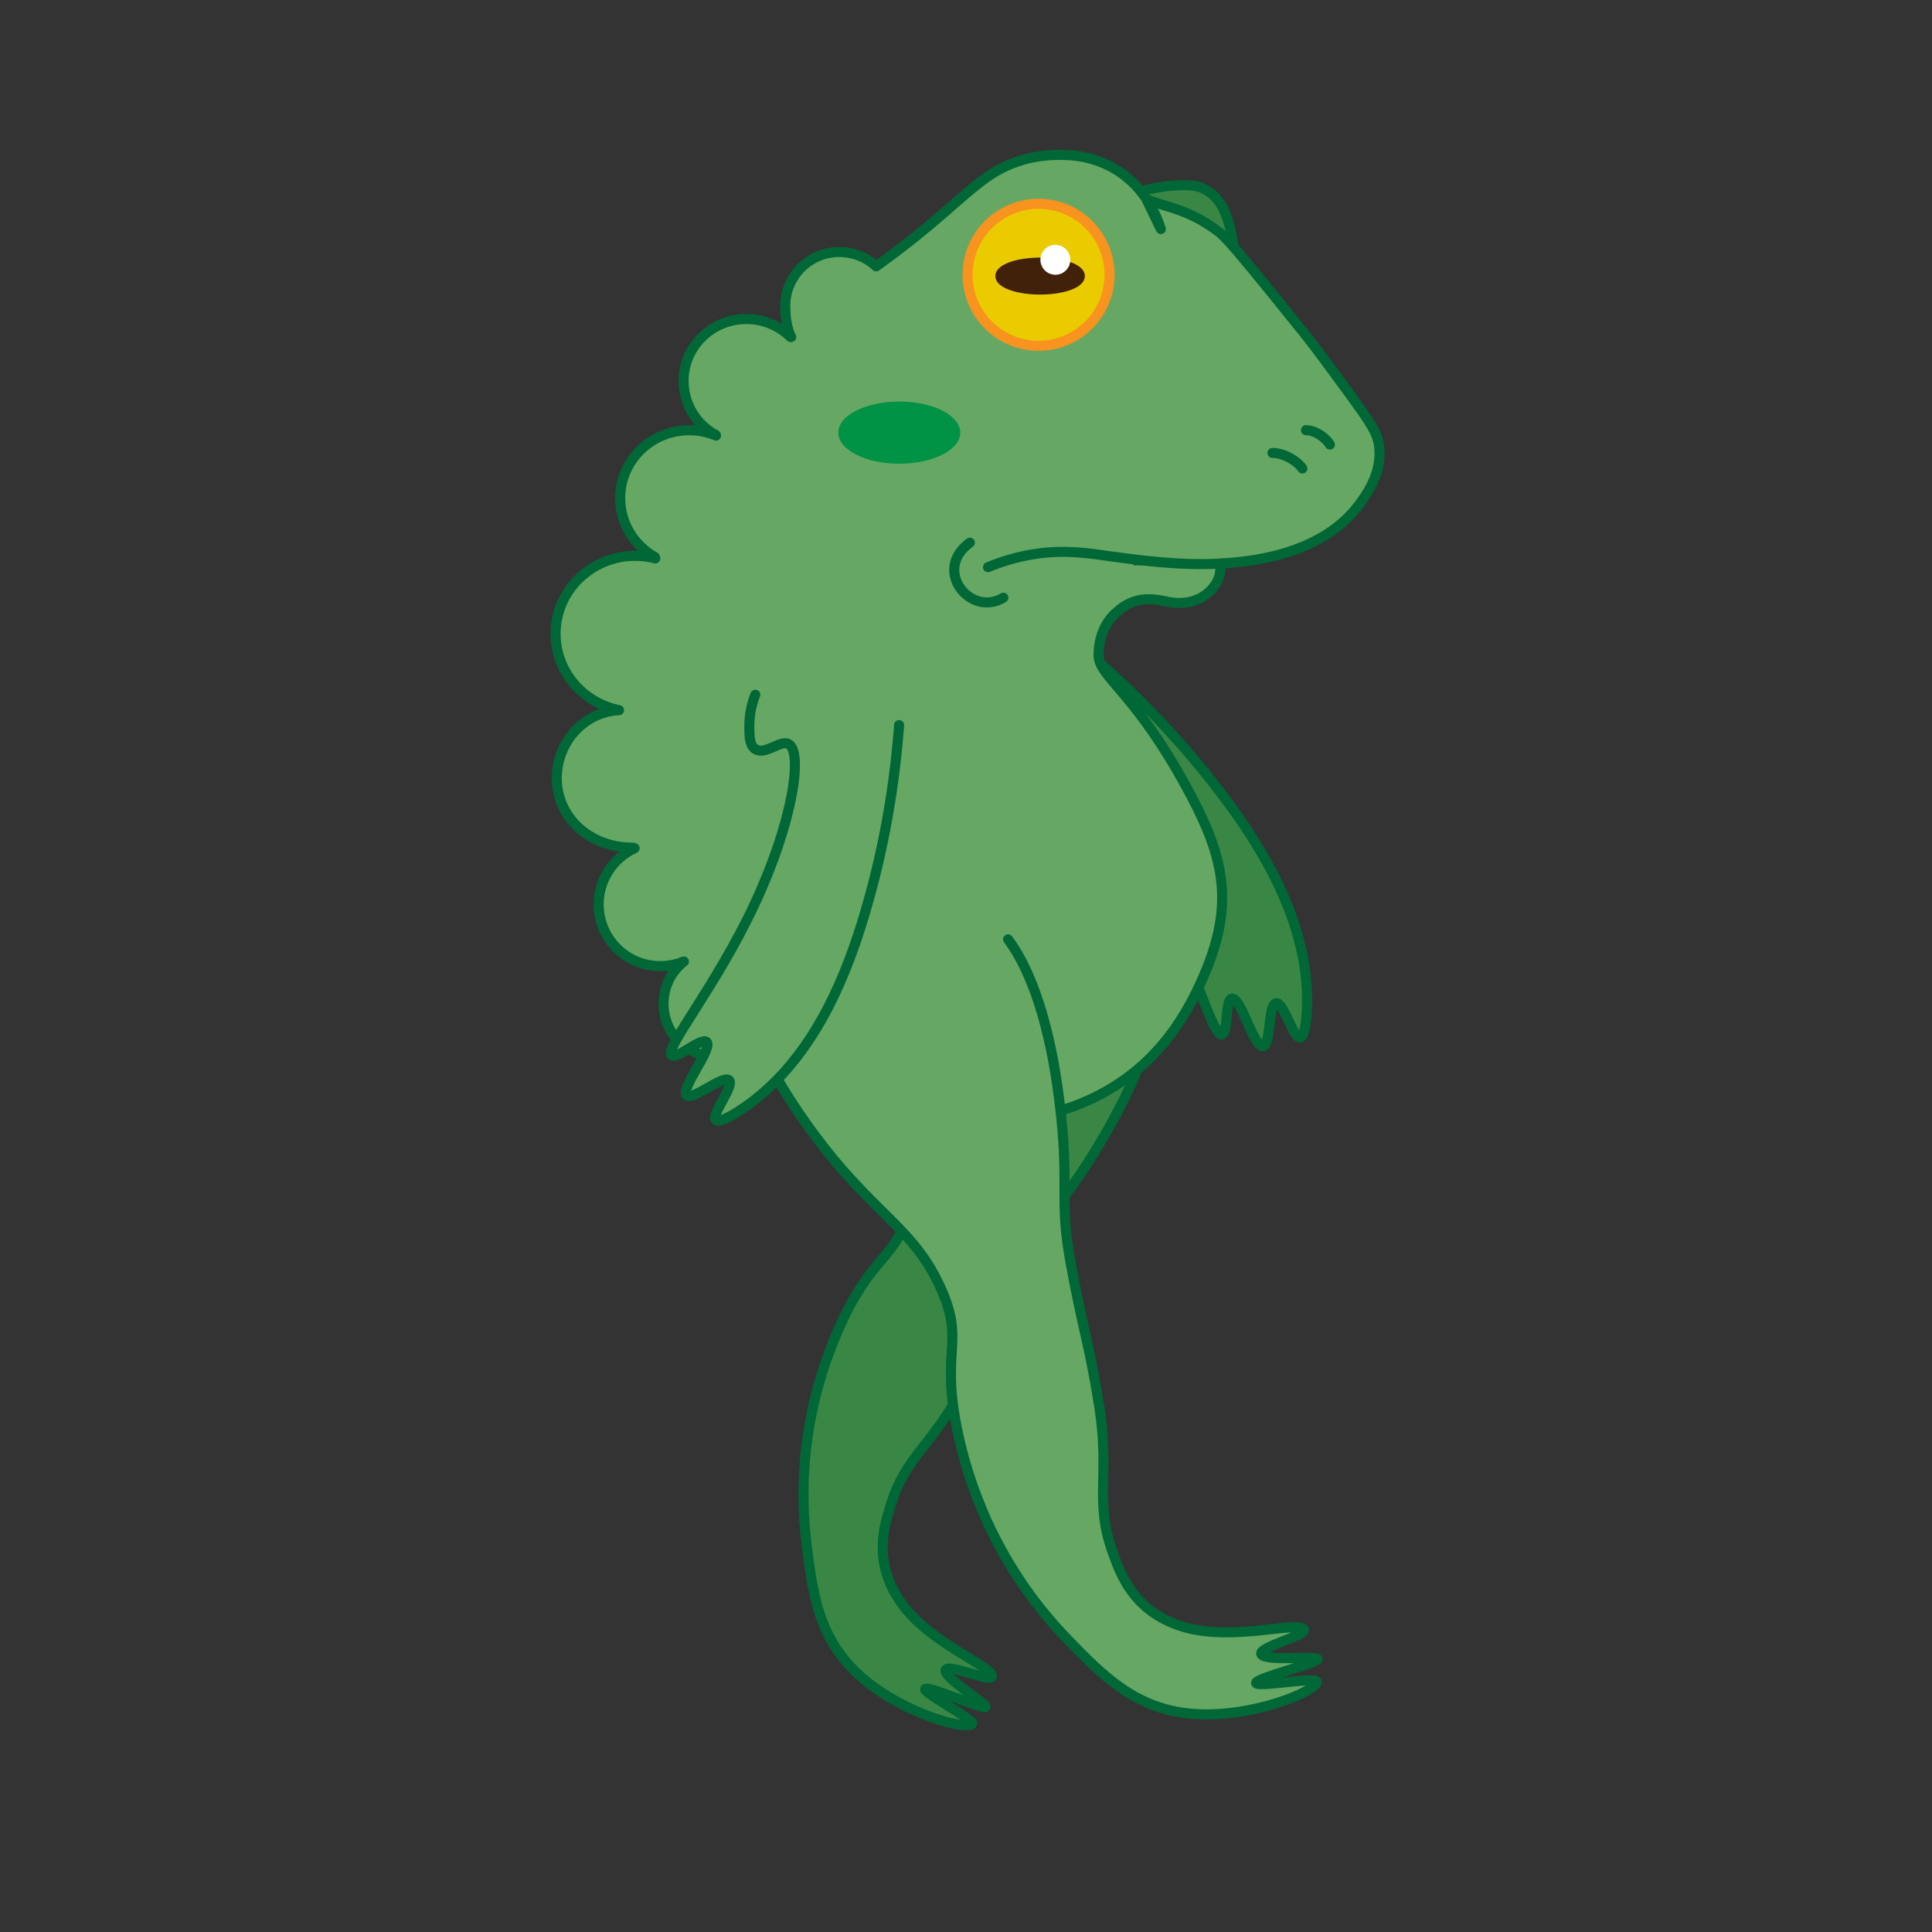<?xml version="1.0" encoding="utf-8"?>
<!-- Generator: Adobe Illustrator 26.3.1, SVG Export Plug-In . SVG Version: 6.00 Build 0)  -->
<svg version="1.1" id="Layer_1" xmlns="http://www.w3.org/2000/svg" xmlns:xlink="http://www.w3.org/1999/xlink" x="0px" y="0px"
	 viewBox="0 0 1920 1920" style="enable-background:new 0 0 1920 1920;" xml:space="preserve">
<rect x="0" y="0" width="1920" height="1920" fill="#333333" stroke="none"/>
<g id="Layer_2_00000099623558590769621670000007575061453372860604_">
	
		<path id="Arm_00000164504977569757240790000018196698075452906134_" style="fill:#3A8745;stroke:#006837;stroke-width:10;stroke-linecap:round;stroke-linejoin:round;stroke-miterlimit:10;" d="
		M975.23,748.63c3.81,6.19,10.37,15.04,21.27,23.06c8.13,5.99,15.49,11.4,22.06,9.04c11.04-3.97,7.3-25.43,15.5-29.57
		c14.65-7.4,64.81,41.77,108.08,121.24c43.81,80.47,62.36,158.58,72.31,155.6c6.25-1.88,2.83-33.91,9.69-35.64
		c8.9-2.25,22.16,49.75,31.19,47.45c7.64-1.95,4.9-40.93,12.66-42.85c7.79-1.93,17.13,35.73,24.25,34.01
		c5.48-1.32,7.19-25.48,6.58-44.25c-2.56-78.68-48.7-149.88-84.34-197.05c-28.94-38.3-71.08-87.38-130.2-138.19"/>
	
		<path id="BG_Leg" style="fill:#3A8745;stroke:#006837;stroke-width:10;stroke-linecap:round;stroke-linejoin:round;stroke-miterlimit:10;" d="
		M900.92,930.37c5.27-39.45,29.75-73.32,68.59-92.38c27.9-13.69,58.57-17.8,86.23-10.15c72.75,20.12,96.83,93.45,96.75,144.5
		c-0.06,37.08-16.68,88.63-51.61,150.26c-42.01,74.12-55.64,72.86-84.86,132.2c-28.61,58.1-31.32,71.35-58.65,123.36
		c-30.79,58.62-57.08,68.45-72.17,117.41c-6.45,20.92-18.13,56.75,10.22,97.13c29.31,41.75,94.43,64.29,90.05,73.96
		c-2.07,4.58-43.47-13.43-45.74-7.09c-2.67,7.47,41.99,34.17,39.61,36.93c-2.23,2.58-56.33-21.25-59.82-18.1
		c-3.66,3.3,49.38,30.56,46.5,34.6c-5,7.02-69.64-9.91-111.73-47.88c-40.65-36.67-46.69-80.72-52.9-132.27
		c-12.19-101.23,17.41-179.08,31.99-211.94c35.34-79.69,58.5-66.71,71.18-124.58c13.76-62.78-9.87-94.61-8.85-192.91
		C896,975.57,898.17,950.97,900.92,930.37z"/>
	<path style="fill:#3A8745;stroke:#006837;stroke-width:10;stroke-linecap:round;stroke-linejoin:round;stroke-miterlimit:10;" d="
		M1132.62,191.02c6.37-3.96,46.99-10.49,60.62-4.75c22.58,9.51,28,29.78,33.28,61.81"/>
	<ellipse style="fill:#67A764;" cx="1055.95" cy="562.48" rx="70.73" ry="16.05"/>
	<g id="Body">
		<path style="fill:#67A764;stroke:#006837;stroke-width:10;stroke-linecap:round;stroke-linejoin:round;stroke-miterlimit:10;" d="
			M981.88,563.67c10.38-4.33,26.32-10,46.36-13.08c31.12-4.78,54.36-0.6,76.07,2.38c25.66,3.52,68.55,9.4,106.98,7.13
			c24.65-1.46,99.65-5.89,139.07-58.24c6.57-8.72,23.53-31.25,20.21-58.24c-1.59-12.93-7.22-21.84-32.09-55.87
			c-30.41-41.6-38.04-51.11-38.04-51.11c-75.96-94.75-82.73-101.24-90.34-106.98c-28.2-21.29-49.08-23.2-70.73-31.5l14.26,29.48
			c-2.83-9.25-13.63-40.43-45.14-59.47c-4.15-2.51-21.56-12.6-46.3-13.99c-33.26-1.88-61.36,6.48-85.68,24.97
			c-29.72,22.58-46.36,42.79-105.79,85.58c-9.59-9.11-22.58-14.26-36.85-14.26c-29.54,0-53.49,23.95-53.49,53.49
			c0,9.68,1.45,23.07,5.94,30.91l-0.59,0.14c-11.28-11.1-26.86-17.97-44.07-17.97c-34.42,0-62.32,27.47-62.32,61.35
			c0,23.3,12.67,43.56,32.09,53.95l0.12,0.54c-8.2-3.41-17.21-5.3-26.68-5.3c-37.85,0-68.54,30.18-68.54,67.42
			c0,25.08,13.81,46.97,34.47,58.58l0.45,1.36c-6.43-1.66-13.19-2.54-20.15-2.54c-43.61,0-78.96,34.68-78.96,77.45
			c0,37.43,27.07,68.67,63.06,75.88l-1.29,0.14c-33.82,2.26-60.58,31.67-60.58,67.62c0,37.42,30.91,68.94,76.07,68.94l1.27,0.55
			c-21.09,9.67-35.74,31.02-35.74,55.8c0,33.87,27.37,61.33,61.14,61.33c8.23,0,16.09-1.63,23.26-4.59l0.37,0.03
			c-11.79,9.13-19.65,23.49-20.28,39.9c-1.1,28.83,20.57,53.07,48.4,54.13c13.92,0.53,32.16-1.91,41.64-11.01l-0.01-0.24
			c45.82,39.09,110.69,79.88,194.95,79.88c98.66,0,191.37-24.96,243.68-130.75c40.02-80.94,31.66-128.53-4.75-197.32
			c-53.49-101.04-90.34-116.49-91.53-137.88c-0.41-7.3,1.01-28.54,16.64-42.79c10.66-9.71,23.81-17.93,49.92-11.89
			c39.91,9.24,58.83-23.02,53.49-36.85"/>
	</g>
	
		<ellipse transform="matrix(0.16 -0.987 0.987 0.16 597.445 1248.312)" style="fill:#EACB00;stroke:#F7931E;stroke-width:10;stroke-linecap:round;stroke-miterlimit:10;" cx="1032.33" cy="273.05" rx="70.57" ry="70.57"/>
	
		<ellipse style="fill:#42210B;stroke:#42210B;stroke-width:8;stroke-linecap:round;stroke-miterlimit:10;" cx="1033.64" cy="274.36" rx="40.51" ry="14.38"/>
	<path style="fill:none;stroke:#006837;stroke-width:10;stroke-linecap:round;stroke-miterlimit:10;" d="M997.12,593.98
		c-32.83,19.78-70.73-27.53-33.28-54.68"/>
	
		<path id="FG_Leg_00000163034737420916978440000013004614799900275613_" style="fill:#67A764;stroke:#006837;stroke-width:10;stroke-linecap:round;stroke-linejoin:round;stroke-miterlimit:10;" d="
		M1001.79,933.47c23.11,30.98,41.42,84.67,50.76,158.55c11.22,88.86-0.94,96.57,11.73,164.86
		c12.4,66.88,18.41,79.67,28.09,140.63c10.9,68.71-4.89,93.81,13.09,144.37c7.68,21.61,20.31,59,69.18,74.46
		c50.53,15.98,118.95-7.09,121.34,3.79c1.13,5.15-44.67,16.75-42.6,23.5c2.43,7.95,56.38,1.51,56.11,5.34
		c-0.25,3.59-60.28,18.49-61.23,23.37c-1,5.11,60.3-6.26,60.42-1.04c0.21,9.07-64.31,36.51-123.14,31.9
		c-56.82-4.45-89.37-37.32-126.75-76.33c-73.39-76.62-97.3-160.6-105.65-197.39c-20.27-89.21,7.17-93.28-18.39-149.71
		c-27.72-61.22-67.32-72.59-127.85-155.25c-17.14-23.4-30.69-45.33-41.25-64.28c-20.24-36.3-24.14-40.39-31.4-82.46"/>
	<path id="Nostril" style="fill:none;stroke:#006837;stroke-width:10;stroke-linecap:round;stroke-miterlimit:10;" d="
		M1264.57,450.15c11.89,0,24.96,8.32,29.72,15.45"/>
	
		<path id="Arm" style="fill:#67A764;stroke:#006837;stroke-width:10;stroke-linecap:round;stroke-linejoin:round;stroke-miterlimit:10;" d="
		M750.64,690.45c-2.72,6.73-5.95,17.27-5.95,30.81c0.01,10.1,0.01,19.24,5.81,23.12c9.75,6.53,24.8-9.21,33-5.06
		c14.65,7.4,4.83,76.95-33.48,158.93c-38.78,83.01-90.66,144.29-82.35,150.52c5.22,3.92,28.97-17.84,34.44-13.35
		c7.1,5.83-26.9,47.36-19.69,53.26c6.1,4.99,35.85-20.35,42-15.23c6.17,5.13-18.59,34.99-12.99,39.7
		c4.32,3.63,24.78-9.33,39.53-20.96c61.82-48.74,91.76-128.12,108.58-184.8c13.66-46.02,28.17-109.06,33.99-186.8"/>
	
		<path id="Nostril_00000041981766208669398690000011905696832833574567_" style="fill:none;stroke:#006837;stroke-width:10;stroke-linecap:round;stroke-miterlimit:10;" d="
		M1297.85,427.53c9.51,0,19.97,7.7,23.77,14.3"/>
	<circle style="fill:#FFFFFF;" cx="1048.82" cy="258.18" r="14.86"/>
	<ellipse style="fill:#009245;" cx="893.7" cy="429.94" rx="60.62" ry="30.91"/>
</g>
</svg>
